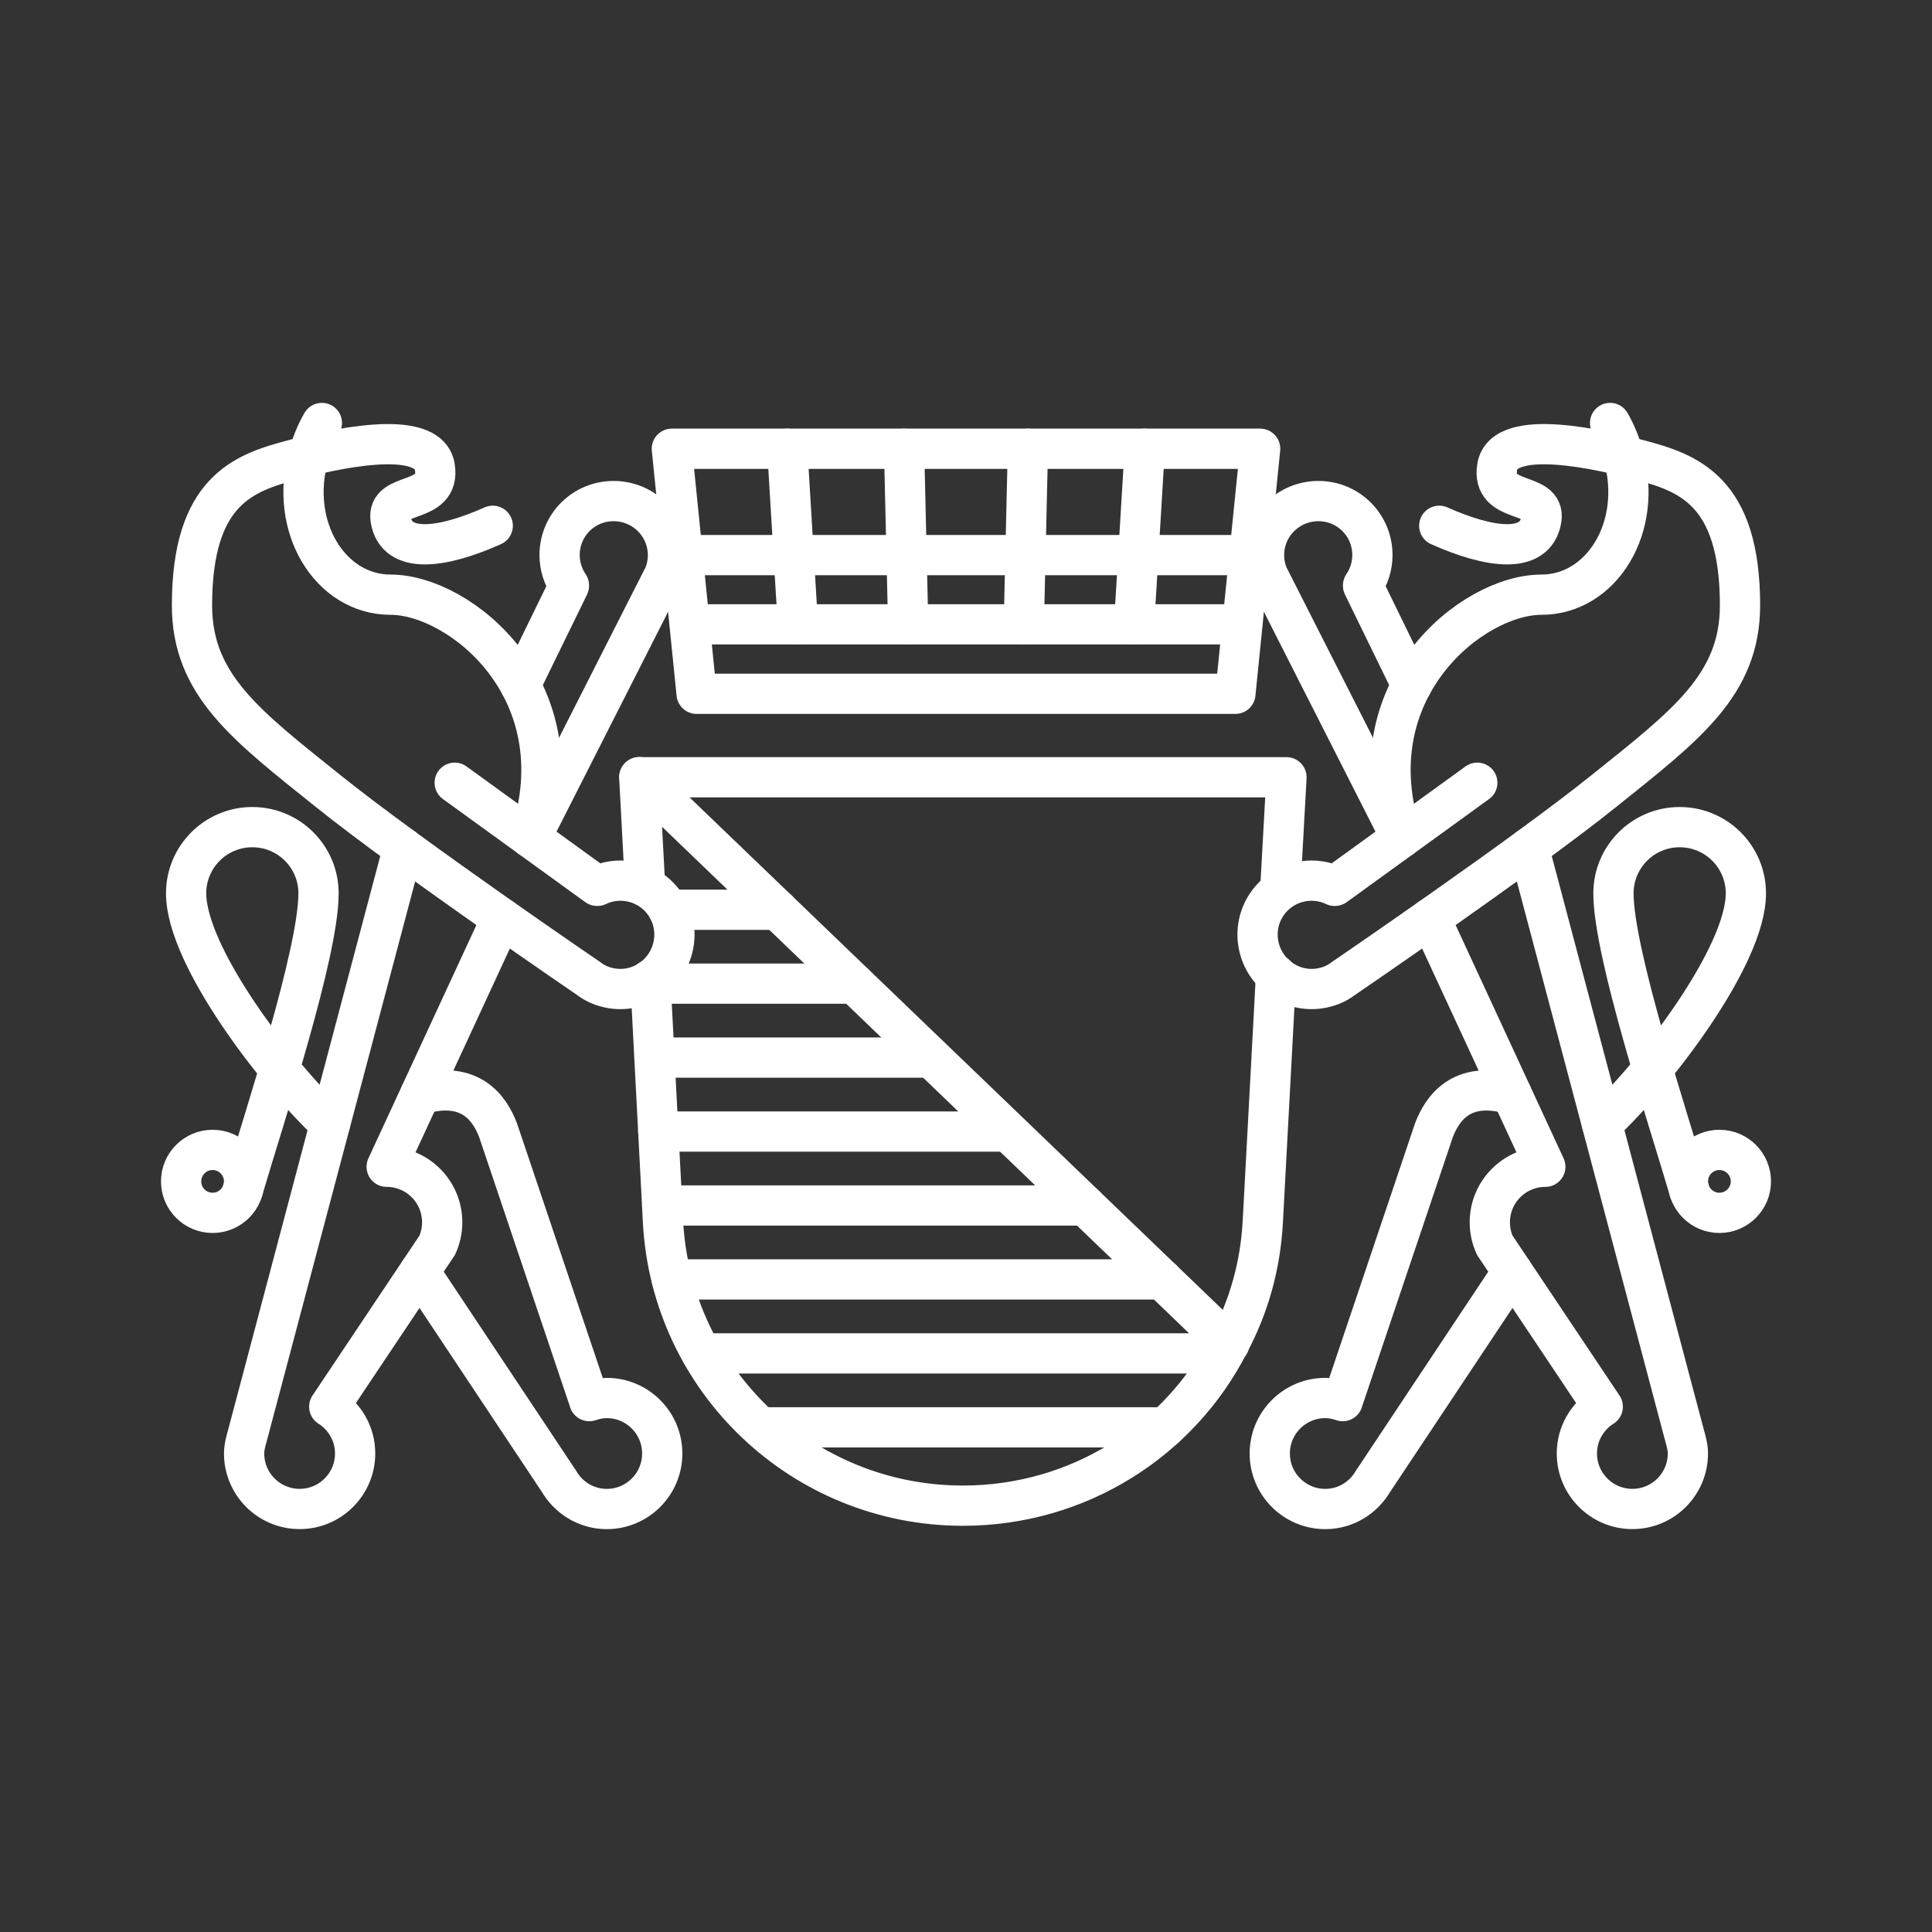 <?xml version="1.0" encoding="UTF-8"?><svg id="a" xmlns="http://www.w3.org/2000/svg" viewBox="0 0 48 48"><rect x="0" y="0" width="48" height="48" fill="#333333" stroke="none"/><polyline points="31.807 22.12 31.962 19.311 15.883 19.311 16.027 22.023" style="fill:none; stroke:#fff; stroke-linecap:round; stroke-linejoin:round;"/><path d="M16.153,24.34l.01.097.309,5.916c.212,3.957,3.484,7.055,7.451,7.055,2.876,0,5.385-1.621,6.611-4.025.492-.917.782-1.94.84-3.03l.328-6.129" style="fill:none; stroke:#fff; stroke-linecap:round; stroke-linejoin:round;"/><line x1="15.886" y1="19.307" x2="30.54" y2="33.391" style="fill:none; stroke:#fff; stroke-linecap:round; stroke-linejoin:round;"/><polyline points="19.319 22.603 19.309 22.603 16.607 22.603" style="fill:none; stroke:#fff; stroke-linecap:round; stroke-linejoin:round;"/><line x1="16.16" y1="24.438" x2="21.225" y2="24.438" style="fill:none; stroke:#fff; stroke-linecap:round; stroke-linejoin:round;"/><line x1="16.261" y1="26.275" x2="23.099" y2="26.275" style="fill:none; stroke:#fff; stroke-linecap:round; stroke-linejoin:round;"/><line x1="16.355" y1="28.113" x2="25.019" y2="28.113" style="fill:none; stroke:#fff; stroke-linecap:round; stroke-linejoin:round;"/><line x1="16.453" y1="29.95" x2="26.96" y2="29.95" style="fill:none; stroke:#fff; stroke-linecap:round; stroke-linejoin:round;"/><line x1="16.692" y1="31.787" x2="28.872" y2="31.787" style="fill:none; stroke:#fff; stroke-linecap:round; stroke-linejoin:round;"/><line x1="17.432" y1="33.625" x2="30.32" y2="33.625" style="fill:none; stroke:#fff; stroke-linecap:round; stroke-linejoin:round;"/><line x1="19.052" y1="35.462" x2="28.948" y2="35.462" style="fill:none; stroke:#fff; stroke-linecap:round; stroke-linejoin:round;"/><line x1="19.559" y1="11.149" x2="19.823" y2="15.512" style="fill:none; stroke:#fff; stroke-linecap:round; stroke-linejoin:round;"/><line x1="22.462" y1="11.149" x2="22.563" y2="15.512" style="fill:none; stroke:#fff; stroke-linecap:round; stroke-linejoin:round;"/><circle cx="5.282" cy="29.351" r=".782" style="fill:none; stroke:#fff; stroke-linecap:round; stroke-linejoin:round;"/><path d="M10.424,31.594l3.45,5.188.001-.002c.236.422.682.711,1.199.711.762,0,1.379-.618,1.379-1.379s-.618-1.379-1.379-1.379c-.153,0-.297.031-.434.077l.001-.002-2.268-6.732c-.199-.517-.674-1.256-1.934-.884" style="fill:none; stroke:#fff; stroke-linecap:round; stroke-linejoin:round;"/><path d="M10.018,21.066s-2.893,10.908-3.857,14.548c-.043.161-.096.322-.096.497,0,.762.618,1.379,1.379,1.379s1.379-.618,1.379-1.379c0-.49-.257-.918-.643-1.162l2.679-4.006.001.001c.081-.176.126-.371.126-.577,0-.762-.618-1.379-1.379-1.379l2.857-6.173" style="fill:none; stroke:#fff; stroke-linecap:round; stroke-linejoin:round;"/><path d="M7.997,10.509c-.154.27-.261.54-.328.811-.502,1.766.531,3.455,2.036,3.455,1.718,0,4.671,2.365,3.465,6.022" style="fill:none; stroke:#fff; stroke-linecap:round; stroke-linejoin:round;"/><path d="M12.929,17.024l1.206-2.471v-.01c-.145-.212-.232-.473-.232-.753,0-.743.598-1.341,1.341-1.341s1.351.598,1.351,1.341c0,.212-.048.425-.145.598l-3.262,6.428" style="fill:none; stroke:#fff; stroke-linecap:round; stroke-linejoin:round;"/><path d="M11.297,19.447l3.535,2.56.009.002-.009-.002.009.002c.232-.111.503-.157.779-.114.734.114,1.234.797,1.12,1.531s-.798,1.244-1.532,1.13c-.21-.033-.412-.113-.569-.235,0,0-4.453-3.036-6.486-4.667s-3.383-2.634-3.383-4.614c0-2.862,1.298-3.292,2.487-3.611.886-.237,3.378-.834,3.545.168.161.966-1.214.581-1.097,1.306.141.878,1.28.722,2.537.16" style="fill:none; stroke:#fff; stroke-linecap:round; stroke-linejoin:round;"/><path d="M8.199,27.924c-1.31-1.217-3.575-4.165-3.575-5.729,0-.908.736-1.645,1.645-1.645s1.645.736,1.645,1.645c0,1.484-1.343,5.545-1.887,7.389" style="fill:none; stroke:#fff; stroke-linecap:round; stroke-linejoin:round;"/><polygon points="24 11.149 31.308 11.149 30.693 17.237 24 17.237 17.307 17.237 16.692 11.149 24 11.149" style="fill:none; stroke:#fff; stroke-linecap:round; stroke-linejoin:round;"/><polyline points="31.041 13.791 24.001 13.791 23.999 13.791 16.959 13.791" style="fill:none; stroke:#fff; stroke-linecap:round; stroke-linejoin:round;"/><polyline points="30.861 15.512 24.001 15.512 23.999 15.512 17.139 15.512" style="fill:none; stroke:#fff; stroke-linecap:round; stroke-linejoin:round;"/><line x1="28.441" y1="11.149" x2="28.177" y2="15.512" style="fill:none; stroke:#fff; stroke-linecap:round; stroke-linejoin:round;"/><line x1="25.538" y1="11.149" x2="25.437" y2="15.512" style="fill:none; stroke:#fff; stroke-linecap:round; stroke-linejoin:round;"/><circle cx="42.718" cy="29.351" r=".782" style="fill:none; stroke:#fff; stroke-linecap:round; stroke-linejoin:round;"/><path d="M37.576,31.594l-3.45,5.188-.001-.002c-.236.422-.682.711-1.199.711-.762,0-1.379-.618-1.379-1.379s.618-1.379,1.379-1.379c.153,0,.297.031.434.077l-.001-.002,2.268-6.732c.199-.517.674-1.256,1.934-.884" style="fill:none; stroke:#fff; stroke-linecap:round; stroke-linejoin:round;"/><path d="M37.982,21.066s2.893,10.908,3.857,14.548c.043.161.096.322.096.497,0,.762-.618,1.379-1.379,1.379s-1.379-.618-1.379-1.379c0-.49.257-.918.643-1.162l-2.679-4.006-.001.001c-.081-.176-.126-.371-.126-.577,0-.762.618-1.379,1.379-1.379l-2.857-6.173" style="fill:none; stroke:#fff; stroke-linecap:round; stroke-linejoin:round;"/><path d="M40.002,10.509c.154.27.261.54.328.811.502,1.766-.531,3.455-2.036,3.455-1.718,0-4.671,2.365-3.465,6.022" style="fill:none; stroke:#fff; stroke-linecap:round; stroke-linejoin:round;"/><path d="M35.071,17.024l-1.206-2.471v-.01c.145-.212.232-.473.232-.753,0-.743-.598-1.341-1.341-1.341s-1.351.598-1.351,1.341c0,.212.048.425.145.598l3.262,6.428" style="fill:none; stroke:#fff; stroke-linecap:round; stroke-linejoin:round;"/><path d="M36.703,19.447l-3.535,2.56-.009.002.009-.002-.009.002c-.232-.111-.503-.157-.779-.114-.734.114-1.234.797-1.12,1.531s.798,1.244,1.532,1.13c.21-.033.412-.113.569-.235,0,0,4.453-3.036,6.486-4.667s3.383-2.634,3.383-4.614c0-2.862-1.298-3.292-2.487-3.611-.886-.237-3.378-.834-3.545.168-.161.966,1.214.581,1.097,1.306-.141.878-1.28.722-2.537.16" style="fill:none; stroke:#fff; stroke-linecap:round; stroke-linejoin:round;"/><path d="M39.801,27.924c1.31-1.217,3.575-4.165,3.575-5.729,0-.908-.736-1.645-1.645-1.645s-1.645.736-1.645,1.645c0,1.484,1.343,5.545,1.887,7.389" style="fill:none; stroke:#fff; stroke-linecap:round; stroke-linejoin:round;"/></svg>